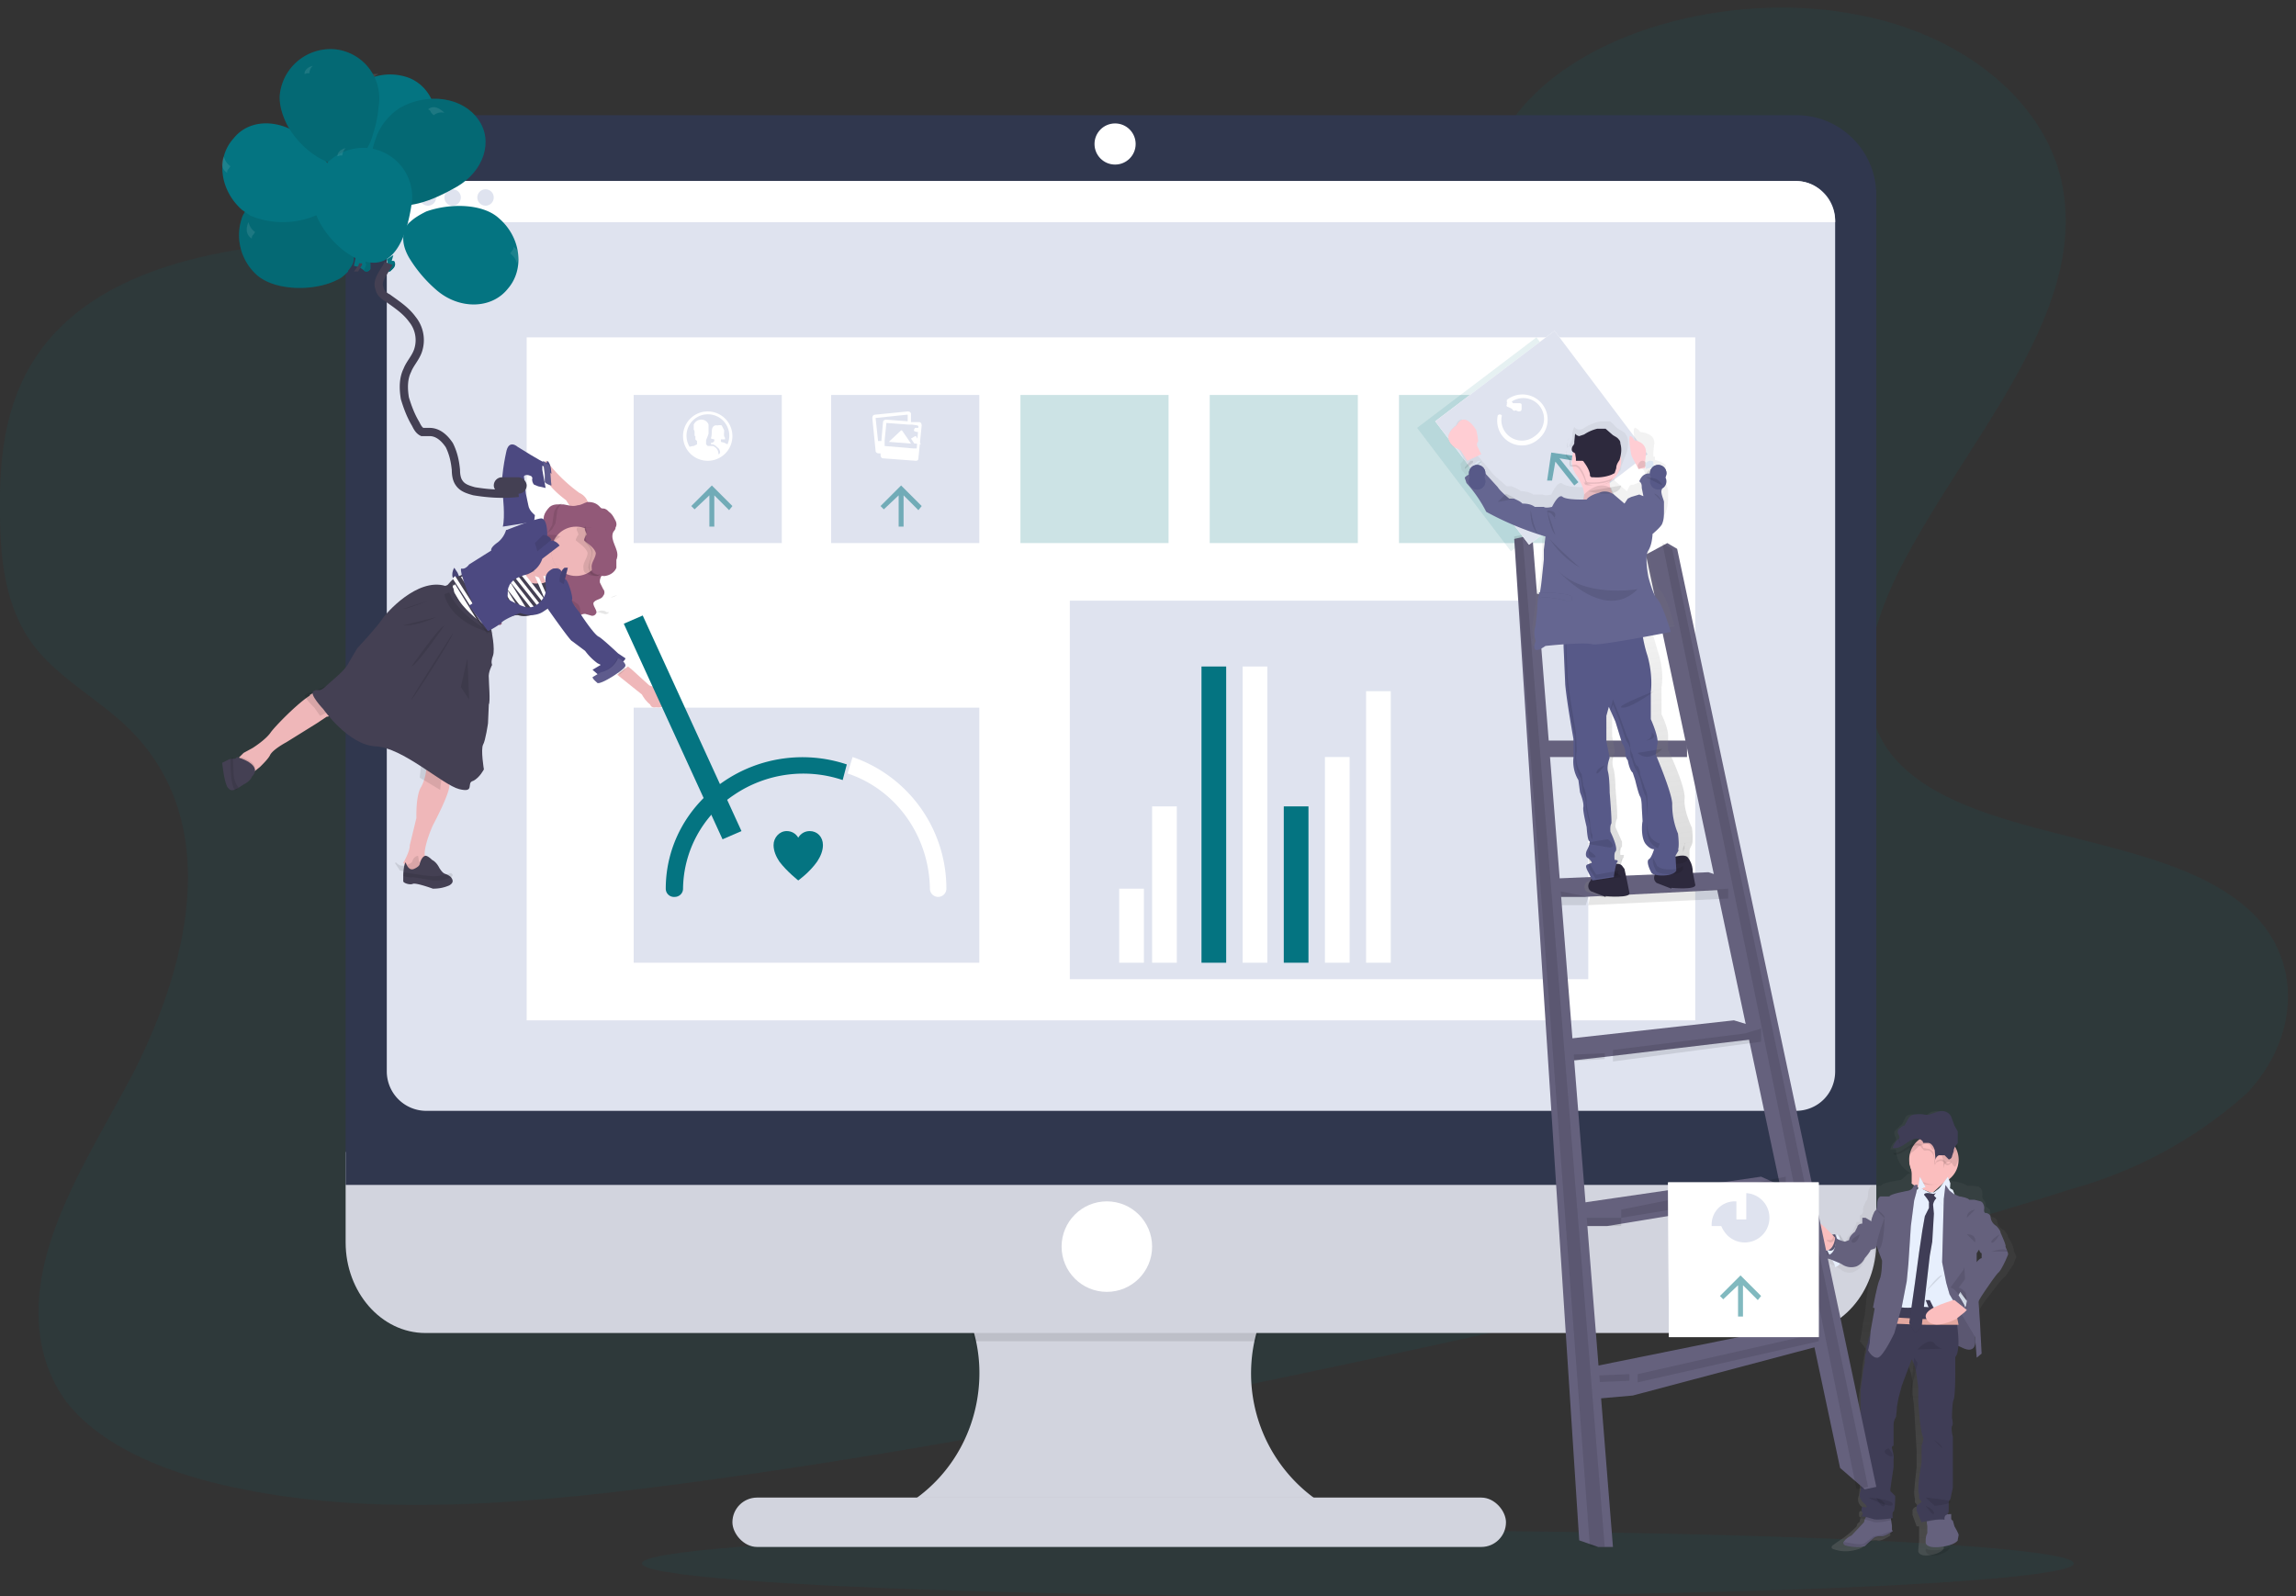 
<svg width="279" height="194" viewbox="0 0 279 194" xmlns="http://www.w3.org/2000/svg">
  <rect width="100%" height="100%" fill="#333333" stroke="none"/>
  <defs>
    <linearGradient x1="50.1%" y1="100%" x2="50.1%" y2="-.1%" id="a">
      <stop stop-color="gray" stop-opacity=".3" offset="0%"/>
      <stop stop-color="gray" stop-opacity=".1" offset="54%"/>
      <stop stop-color="gray" stop-opacity=".1" offset="100%"/>
    </linearGradient>
    <linearGradient x1="53.7%" y1="100.2%" x2="46.1%" y2="-.8%" id="b">
      <stop stop-color="gray" stop-opacity=".3" offset="0%"/>
      <stop stop-color="gray" stop-opacity=".1" offset="54%"/>
      <stop stop-color="gray" stop-opacity=".1" offset="100%"/>
    </linearGradient>
  </defs>
  <g transform="translate(-1)" fill="none" fill-rule="evenodd">
    <path d="M144 34.6a177 177 0 0 1-51.7-.9c-16.9-2.1-33.7-5-51.2-4.4-11.3.4-23.8 2.6-31.6 9.4C2 45.2.9 54 1 62c0 6 .6 12.4 4.7 17.2 2.9 3.4 7.3 5.9 10.6 9 11.5 10.9 8.2 27.7 1 42-3.5 6.7-7.7 13.3-10 20.2-2.3 6.8-2.5 14.2 1.8 20 4.3 5.5 12.5 8.8 21 10.5 17.4 3.6 36.7 1.7 55.3-.8 41.2-5.6 82-14.8 122.7-23.9 15-3 30-7 44.6-11.7a53 53 0 0 0 21.4-11.7c6.5-7 6.6-16.5.1-22.3-10.8-9.8-35-8-43.5-19-4.6-6.1-2.7-14.3.8-21.6 7.6-15.4 22.5-30.6 20.3-46.2-1.4-10.7-11.8-19.6-25.6-22-14.4-2.7-32.9 1.7-41 12.3-8.5 11-25.7 17.9-41.1 20.5l-.1.1z" fill="#047481" opacity=".1"/>
    <ellipse fill="#047481" opacity=".1" cx="166" cy="190" rx="87" ry="4"/>
    <path d="M164 184v2h-56v-1.6c7-2.6 11.7-9.2 12-16.8.3-7.5-4-14.5-10.7-17.6h54.3a18.8 18.8 0 0 0 .4 34z" fill="#D2D4DE"/>
    <path d="M164 150c-5.2 2.6-9 7.3-10.3 13h-34.4c-1.3-5.7-5-10.4-10.3-13h55z" fill="#000" opacity=".1"/>
    <path d="M43 140v11c0 6 4.3 11 9.7 11h166.6c5.4 0 9.7-5 9.7-11v-11H43z" fill="#D2D4DE"/>
    <path d="M164 184v2h-56v-1.6c1.5-.6 3-1.4 4.3-2.4h48.3c1 .8 2.2 1.5 3.4 2z" fill="#000" opacity=".1"/>
    <rect fill="#D2D4DE" x="90" y="182" width="94" height="6" rx="3"/>
    <path d="M229 23.7c0-5.3-4.3-9.7-9.7-9.7H52.7a9.7 9.7 0 0 0-9.7 9.7V144h186V23.7z" fill="#30374E"/>
    <path d="M224 26.8v103.4c0 2.7-2.1 4.8-4.8 4.8H52.8a4.8 4.8 0 0 1-4.8-4.8V26.8c0-2.7 2.1-4.8 4.8-4.8h166.4a4.8 4.8 0 0 1 4.8 4.8z" fill="#DFE3EF"/>
    <circle fill="#FFF" cx="136.5" cy="17.5" r="2.5"/>
    <circle fill="#FFF" cx="135.5" cy="151.5" r="5.5"/>
    <path d="M224 27H48a5 5 0 0 1 1.4-3.5c.9-1 2.1-1.5 3.4-1.5h166.4c1.3 0 2.5.5 3.4 1.5A5 5 0 0 1 224 27z" fill="#FFF"/>
    <circle fill="#DFE3EF" cx="53" cy="24" r="1"/>
    <circle fill="#DFE3EF" cx="56" cy="24" r="1"/>
    <circle fill="#DFE3EF" cx="60" cy="24" r="1"/>
    <path fill="#FFF" d="M65 41h142v83H65z"/>
    <path d="M245.7 152c.1-.1-.3-1-.3-1l-.4-.7c0-.3-.5-.8-.5-.8s-.7-.3-.8-1c0-.6-.8-.6-.8-.6v-.1l-.1-.8-.5-.4c0-.2 0-.5-.2-.7a.8.8 0 0 1-.2-.7c0-.2 0-.8-.5-1l-.8-.1H240c-.1-.2-1.2-.5-1.4-.5a1 1 0 0 1-.7-.3l-.6-.4-.5-.7v-.3l.4-.7h.1c.2-.1.3-.3.3-.4V140.5l.1-.3.5-1.2v-1.5l-.4-.6-.3-1.2c-.3-.6-1-.8-1.6-.6-.3 0-.6.3-.8.4h-1.2c-.4-.1-.9-.1-1.2.1-.3.3-.4 1-.8 1.2l-.4.4-.3.3v.4l.2.4v.2l-.1.2c-.3.2-.5.6-.6 1h.7c0 1.2.7 2.3 1.7 2.8v.1s-.3 0-.5.3l-.6.5s-2.3.3-2.4.7h-1.1s-.4 0-.5.9c0 .8-.2.9-.2.9s-.5.8-.4 1.2c0 .3-.1.5-.4.6v.8h-.4l-.1.4-.4.8s-.7.6-.7 1l-.5.3s-1-.2-1.2-.6l-.5-.5v.2l-.2-.3s-1.5-1.8-2.4-1.9c-.2 0-.4.2-.5.4 0 .5-.2 1.2.1 1.5l1.5 1.7.4.4-.2.4v.5h-.2.1v.1c.5.2 2.8 1.2 2.9 1.4.5.4 1.2.5 1.7.2a2 2 0 0 0 1-1l.7-1.2c0-.2.6-.4.6-.4s0 1.8-.2 2.4a31 31 0 0 0-.7 3.5v.1l-.2 1.9-.2.9-.2 1.4-.2 1h.1l.6.8-.1.4-.1.7a8 8 0 0 0-.2 1.3l-.1 1-.3 2.2v2.5l-.1 1.3.1 1.7c0 .1-.2.9-.1 1.3v1.5l.2 1.9v1l-.1 1s-.4.8.3 1.4c.6.7.2.6.2.6s-.5-.3-.5.3c0 .5.2.4.2.4l-.1.4v.1l-.3.3-.1.3a10 10 0 0 1-1.9 1.6l-1 .7c-.2.2-.2.4.2.5.9.3 1.8.3 2.8 0 .5-.1 1-.5 1.3-.9a2 2 0 0 1 1.1-.2c.5.2 1.6-.6 1.6-.6v-.7c-.1 0-.2-.2-.1-.3v-.5l-.1-.1s0-.7.2-.8c.2-.2.1-1.9.1-1.9a2 2 0 0 0-.4-.4c-.2 0 0-.9 0-1l.3-3-.2-1.3.1-.3.1-1.6v-.9c0-.3.1-.7.3-1v-1.1l.3-1.2.3-1.5 1.2-3.2c.3.6.5 1.3.6 2v1.5l.2 1.8.3 5.2v2l-.2 1.8c0 .3-.2 1.5 0 2v.5s.5.5.2.5c-.2 0-.4.2-.5.4v.6l.5 1.4h.3v1.8l-.1 1v.2s0 .7 1.4.5c1.4-.2 1.7-.8 1.7-.8v-.7c.1-.2-.3-1.1-.3-1.1s0-.6-.2-.8l-.1-.3v-.1s0-.5.3-.6c.2-.1.2-.4.1-.6 0-.3 0-.5.2-.8v-.4c.2-.2.4-1.5.4-1.5v-6.1c-.1-.4-.2-1 0-1.2v-1l.1-2.3c.2-.5.2-3.2.2-3.2v-1.9s.4-.4.3-2.5h1c.2.1 1.1.7 1.6.4l.7-.5-.2-4 .2.4c0-.5 1.5-2.3 1.5-2.3s1.4-1.9 1.7-2l1-1.5.2-.6c.3-.2-.2-.9-.2-1zm-3.3 1.4c-.3 0-1.2.9-1.2 1l-.1.4v-.2c-.2-1.3-.2-2.7-.2-4 .3.8 1.1 1.8 1.1 1.8l.3.4c.2 0 .1.6.1.6z" fill="url(#a)" fill-rule="nonzero"/>
    <path d="M222 152.7s.5-2.7 2-2.7l1 2.4-.7.6s-1.6 0-2.3-.3z" fill="#65617D"/>
    <path d="M225 152.4l-.7.6c-.6 0-1.3 0-1.9-.2l-.4-.1c0-.5.2-1 .4-1.4a3 3 0 0 1 1-1.2l.5-.1.4.9.7 1.5z" fill="#000" opacity=".1"/>
    <path d="M237.2 163.6s1.7-.2 1.8 0c.2 0 1.1.7 1.7.3.6-.4.2-1.8.2-1.9v-2l-1-1.3-1.3-2.4-2.6-.3v5.8l1.2 1.8z" fill="#65617D"/>
    <path d="M237.2 163.6s1.7-.2 1.8 0c.2 0 1.1.7 1.7.3.6-.4.2-1.8.2-1.9v-2l-1-1.3-1.3-2.4-2.6-.3v5.8l1.2 1.8z" fill="#000" opacity=".1"/>
    <path d="M224 150.4s-.1 1.6-1.2 1.6l-.7-.4c-1-.7-2.4-2-2-3.1.6-1.7 3.4 1.4 3.4 1.4l.2.2.3.3z" fill="#FBBEBE"/>
    <path d="M224 150.1s0 .9-.6.9l-.4-.2v-.1h.3c.2 0 .3 0 .4-.2l.2-.5.1.1z" fill="#000" opacity=".1"/>
    <path d="M224 154l-.1-.4-.6-1.1-.3-.6.4.1c.3 0 .5-.2.6-.5l.2-.8v-.7l.4.5v.1l.4 1c0 .3.1 2.1-1 2.4z" fill="#E7EFFD"/>
    <path d="M231 186.1s-1 .7-1.4.6c-.3 0-.6 0-.9.2l-1.1 1c-.7.2-1.8.1-2.4-.1-.2-.1-.3-.3-.1-.5.2-.3.5-.5.9-.7l1.5-1.6.1-.4.2-.3.3-.3 2.6.1.2 1.3v.5l.1.2zm8 .5l-.1.5v.1s-.3.6-2.1.8c-1.8.2-1.8-.5-1.8-.5v-.2c0-.3 0-.6.2-1v-.8l-.1-.7v-.6l3-.2v.5c0 .1 0 .2.2.3l.2.7s.6 1 .5 1.1z" fill="#65617D" fill-rule="nonzero"/>
    <path d="M230.9 184.1l.1.6c-.4.1-2 .5-2.5.2l-1.5-.4.3-.5 3.6.1zm6.1.6c-.5-.1-1.6.2-2 .3v-.7l2-.3v.7z" fill="#000" fill-rule="nonzero" opacity=".1"/>
    <path d="M238.6 165v1.8s0 2.8-.2 3.3c-.2.4-.2 2.2-.2 2.2s.2.9 0 1c-.1.2 0 1 .1 1.3v6.2l-.3 1.4c-.2.2-.2.3-.2.5v.8c0 .2 0 .5-.3.6-.3.2-.2.6-.2.6-.7-.2-2.8.3-2.8.3l-.6-1.4v-.6l.5-.4c.3 0-.2-.5-.2-.5v-.5c-.2-.5 0-1.7 0-2l.3-1.9v-2s.3-.8.2-1c-.2-.3-.4-2-.4-2l-.2-2.3v-1.8l-.2-1.4a5 5 0 0 0-.6-2l-1.2 3.2-.4 1.5-.2 1.1v.2l-.1 1c-.2.3-.3.6-.3 1v2.5c-.2 0-.2.2-.2.3 0 0 .3 1 .2 1.3v1l-.3 2c0 .2-.2 1 0 1l.5.5s0 1.7-.2 1.9c-.2 0-.1.8-.1.8s-2 .3-2.4.1c-.4-.1-.9-.3-1.4-.3l.2-.4s-.1.1-.2-.4c0-.6.5-.3.5-.3s.4 0-.3-.6c-.7-.7-.3-1.4-.3-1.4l.2-2-.2-2v-1.5c-.2-.4 0-1.2 0-1.3v-5.5l.3-2.3.2-1c0-.5 0-.9.2-1.3v-.7c.2-.3.2-.7.3-1l1.2-3 .7-2.5 8.4-.1.5 4.7c.3 2.8-.3 3.2-.3 3.2v.1z" fill="#3F3D56"/>
    <path d="M238 143l-2.2 2s-2.8-1-2.5-1.3v-1c0-.6-.3-1.4-.3-1.4s5-.7 4.5 0a1 1 0 0 0 0 .8c0 .4.3.7.5 1v-.1z" fill="#FBBEBE"/>
    <path d="M238 142.3c-.2.2-.2.3-.1.5-.6.6-1.3 1.2-2.2 1.2-.5 0-1-.1-1.4-.3l-.3-1.4s4.3-.7 4 0z" fill="#000" opacity=".1"/>
    <path d="M239 141a3 3 0 1 1-6-.1 3 3 0 0 1 6 0v.1z" fill="#FBBEBE"/>
    <path d="M239 161h-3.9c-2 0-3.8-.2-4.5-.1-1.6 0 .5-.8.5-.8l3.6.2h.5l3.6-.3.2 1z" fill="#000" opacity=".1"/>
    <path d="M239 161h-3.9c-2 0-3.8-.2-4.5-.1-1.6 0 .5-.8.5-.8l3.6.2h.5l3.6-.3.2 1z" fill="#E3A79F"/>
    <path d="M234.4 144.4l-2.5 1.1L230 159s1.1-.5 1.8-.2c.6.3 2.6 0 2.6 0l1.6.1c.3.2 2.8-.6 2.8-.6s.4-1 0-1c-.3-.2.2-1.7.2-1.7l-.2-9.7-.5-1.3-1.1-.6-1.2.9h-.5l-1.1-.5z" fill="#000" opacity=".1"/>
    <path d="M234.3 144.4l-2.4 1.1L230 159s1.1-.5 1.8-.2c.6.3 2.6 0 2.6 0l1.6.1c.3.2 2.8-.6 2.8-.6s.4-1 0-1c-.3-.2.2-1.7.2-1.7l-.2-9.7-.5-1.3-1.1-.6-1.2.9h-.6l-1-.5h-.1z" fill="#E7EFFD"/>
    <path d="M234.8 145.2s.7.8.6 1v.6l-.5 1-.3 1.7-.4 2.7-.5 3.7-.7 4.9.7 1.2.8-.7 1-8.7.3-1.7.2-3.4-.1-1.1s.1-.8.8-1c.7-.2 0 0 0 0l-.4-.4-.4.1s-1-.3-1.1.1z" fill="#000" opacity=".1"/>
    <path d="M234.8 145.2s.7.8.6 1v.6l-.5 1-.3 1.7-.4 2.7-.5 3.7-.7 4.9.7 1.2.8-.7 1-8.7.3-1.7.2-3.4-.1-1.1s.1-.8.8-1c.7-.2 0 0 0 0l-.4-.4-.4.1s-1-.3-1.1.1z" fill="#3F3D56"/>
    <path d="M234.3 143l-.1.5-.2 1.5s.7-.8 1-.7l-.7-1.3z" fill="#000" opacity=".1"/>
    <path d="M234.3 143l-.1.5-.2 1.5s.7-.8 1-.7l-.7-1.3z" fill="#E7EFFD"/>
    <path d="M237.7 143l-1.7 2.3 1.6 1.7c.2.3.4-3.2.4-3.2l-.3-.8z" fill="#000" opacity=".1"/>
    <path d="M237.7 143l-1.7 2.3 1.6 1.7c.2.3.4-3.2.4-3.2l-.3-.8z" fill="#E7EFFD"/>
    <path d="M234 144s-.3 0-.5.2c-.1.3-.3.4-.6.5 0 0-2.3.4-2.3.7h-1.1s-.4.1-.4 1c0 .7-.3.8-.3.8s-.4.8-.4 1.2c0 .3 0 .5-.3.6l1.6 4.2s0 1.7-.3 2.3c-.3.6-.8 3.4-.8 3.4l.2.1-.3 1.9c0 .3 0 .6-.2.8l-.1 1.5-.2.9s.5 1 1.2.9c.7-.2 2-3 2-3l.9-3.2.6-3.1.2-2.1.3-4.6.4-3.1s.5-1.7.4-1.9z" fill="#000" opacity=".1"/>
    <path d="M234 144s-.3-.1-.5.2c-.1.3-.3.4-.6.5 0 0-2.3.4-2.3.7h-1.1s-.4.1-.4 1c0 .7-.3.8-.3.8s-.4.8-.4 1.2c0 .3 0 .5-.3.6l1.6 4.2s0 1.7-.3 2.3c-.3.6-.8 3.4-.8 3.4l.2.1-.5 2.8-.1 1.4-.2.9s.5 1 1.2.9c.7-.2 2-3 2-3l.9-3.2.6-3.1.2-2.1.3-4.6.4-3.1s.5-1.7.4-1.9z" fill="#65617D"/>
    <path d="M226 152.5l-1 .5c-.7 0-1.6 0-2.4-.2l-.5-.2h-.1.1c.4.1.9.2 1.3 0 1.3-.3 1.2-2.1 1.1-2.5v-.1l.1.1.5.8.9 1.6z" fill="#000" opacity=".1"/>
    <path d="M227.7 148h-.4v.7c-.3 0-.6.2-.6.4l-.3.6s-.7.5-.7 1l-.5.2s-1-.2-1.2-.6c0 0 .5 2.9-2 2.2 0 0 2.7 1 2.9 1.2a2 2 0 0 0 1.7.2 2 2 0 0 0 1-1s.7-.8.7-1l.6-.2 1.1-2.3-2.3-1.4z" fill="#65617D"/>
    <path d="M237.2 145.7l.4-1.7c0 .2.1.5.3.7l.5.4.7.3c.2 0 1.1.2 1.3.4h.5l.8.2c.3.1.5.7.4 1 0 .2 0 .5.2.7l.2.6c.2 0 .3.2.4.4v1l-1.7 2.6v1.3c-.1.2.2 4.1.2 4.1l.4 6.8a7 7 0 0 1-.6.5l-.2-2.5-3.1-5.2-.4-1.4-.5-2.6.2-7.6z" fill="#000" opacity=".1"/>
    <path d="M243 149.5v.1l-1.8 2.7v1.3l.1 2.6.1 1.5.2 3 .2 3.8-.6.5-.2-2.5-3.1-5.2-.4-1.4-.5-2.5.2-7.7.2-1.7.5.7.5.4.7.3c.2 0 1.1.2 1.2.4h.6l.8.2c.3.1.5.7.4 1 0 .2 0 .5.2.7l.2.6c.2 0 .3.2.4.4l.1.8z" fill="#65617D"/>
    <path d="M228 182s3 .2 3 .8c0 .7-3-.8-3-.8z" fill="#000" opacity=".1"/>
    <path d="M229 182s1.3.5 1 1c-.4.4-1-1-1-1zm6 0s3.5.3 3 .6c-.6.3-1.8.4-1.9.4l-1.1-1zm0 1s1 .4 1 .9-1-.9-1-.9zm1-8s1 .6 1 1l-1-1zm-5.5 1s-1.1.3 0 .9c1.1.5 0-.9 0-.9zm3.5-12s1.4-1.5 2-.8c.3.4.6.6 1 .7l-3 .1zm0 1.6v.2l-.7 2.8s0 .9-.2 1.4l-.1 1 .6-6 .4.6z" fill="#000" fill-rule="nonzero" opacity=".1"/>
    <path fill="#3F3D56" d="M236 159h-.6l-.4-1h.5z"/>
    <path d="M240 159.2l-.3.3-1 .8s-2.8 1.5-3.6 0c-.7-1.2 2.5-2 3.2-2.3h.2l1.5 1.2z" fill="#FBBEBE"/>
    <path d="M229 147s.8.4 1 .9c.2.5-1-.9-1-.9zm-2 3s-1.4.7-.9 1c.6.2.9-1 .9-1zm14-3s-1 .1-1 1l1-1zm-6 10s1.6-2.2 2-2l-2 2zm4-16.7c0 .5-.1 1-.4 1.5-.2 0-.3-.3-.4-.4a.5.5 0 0 0-.7-.1c-.2.1-.3.4-.3.7-.1-.4 0-1-.2-1.4 0-.4-.4-.9-.7-.9h-.5l-.2-.4c-.3-.5-1-.2-1.4 0a9 9 0 0 1-1.2 1c0-1.9 1.4-3.3 3-3.3s3 1.5 3 3.3z" fill="#000" fill-rule="nonzero" opacity=".1"/>
    <path d="M234.6 138.6l.1.3h.6c.4 0 .7.5.8.9l.1 1.2c0-.3.2-.5.4-.6h.7l.5.5c.2 0 .4-.2.4-.4l.2-.6c0-.4.3-.7.5-1v-1.4l-.4-.7-.4-1.1c-.3-.6-1-.8-1.6-.6l-.9.3c-.4.2-.8 0-1.2 0-.4 0-.9 0-1.2.2-.4.3-.5.8-.8 1.2-.2 0-.4.2-.5.3-.2.1-.3.3-.3.5s.3.5.2.7l-.2.2a2 2 0 0 0-.6 1c.7.2 1.5-.5 2-.8.4-.3 1.3-.5 1.6 0v-.1z" fill="#3F3D56"/>
    <path d="M240 158.8l-.2.2c-.1-.3-.8-1-.8-1h.1l.9.8z" fill="#000" opacity=".1"/>
    <path d="M240 158.1l-.1.6-.1.2c0-.3-.8-1.5-.8-1.5l.1-.2.1-.2.8 1.1z" fill="#E7EFFD"/>
    <path d="M239.8 155.7l.2 3.3c-.4-.7-1.3-2.5-2-2.5l1.6-2.2.1-.3.1 1.7z" fill="#000" opacity=".1"/>
    <path d="M240 157.7l-.1.3c-.3-.4-.6-.8-.9-.9l.1-.1.9.7z" fill="#000" opacity=".1"/>
    <path d="M241.8 147l.4.4s.7 0 .7.6c.1.7.7 1 .7 1s.5.5.5.8l.3.7s.4.9.3 1c0 .1.4.8.3 1l-.3.7s-.5 1.1-.8 1.4c-.3.2-1.5 2-1.5 2s-1.3 1.8-1.3 2.4c0 0-1.3-2.5-2.1-2.5l1.5-2s.3-.3.3-.5.7-1.1 1-1.1v-.6c-.2 0-.3-.4-.3-.4s-1-1.4-1-2.2c0-1 1.3-2.7 1.3-2.7z" fill="#65617D"/>
    <path d="M244 150s-1.2.7-1 1c.3.2 1-1 1-1zm-1 2.1s1.8-.6 2 0h-2zm-12 34.1s-1 .7-1.4.6c-.3 0-.6 0-.9.2-.3.4-.7.7-1.1.8a4 4 0 0 1-2.4 0c-.2-.1-.3-.3-.1-.4.6.1 2 .4 2.4.2l1.2-.9 1-.2 1.3-.5v.2zm7 1.8s-.2.7-1.6 1c-1.4.2-1.4-.6-1.4-.6v-.2c.4.2 1.4.4 3-.2zm-8-40s0 3.6-.8 4c-.8.3.8-4 .8-4zm10 2l1 1s.3-1-1-1zM231.9 138.9l-.2-.7v.2l.1.5h.1zm4.3 2.6l-.2-1.2c0-.3-.4-.7-.8-.7l-.5-.1-.1-.3c-.3-.4-1.2-.2-1.5 0-.6.3-1.3 1-2 .9v.2c.6.2 1.4-.5 2-.8.3-.3 1.2-.5 1.4 0l.2.2c.1.2.3.1.5.1.4 0 .7.4.8.8l.1 1.2v-.3h.1zm1.9-.5c0 .3-.2.4-.4.4s-.3-.3-.5-.4a.6.6 0 0 0-.7 0c-.2 0-.3.3-.3.5 0-.1.1-.3.3-.3.2-.2.5-.1.7 0 .1.2.2.4.4.4s.4-.1.5-.3v-.3zm.6-1.6l-.5 1v.3c0-.4.3-.7.5-1l.1-.6v.3h-.1z" fill="#000" fill-rule="nonzero" opacity=".1"/>
    <path d="M78 48h18v18H78V48zm24 0h18v18h-18V48z" fill="#DFE3EF" fill-rule="nonzero"/>
    <path d="M125 48h18v18h-18V48zm23 0h18v18h-18V48zm23 0h18v18h-18V48z" fill="#047481" fill-rule="nonzero" opacity=".2"/>
    <path fill="#047481" opacity=".1" d="M173.2 52l14.5-11L199 56l-14.4 11z"/>
    <path d="M87 50a3 3 0 1 0 0 6 3 3 0 0 0 0-6zm2 3.8l-.4-.1v-.3h.5v-.2c-.2-.2-.1-.6-.1-.9l-.3-.6a1 1 0 0 0-.5 0 1 1 0 0 0-.3 0c-.6.2-.3 1-.5 1.5v.1l.4.1v.2l-.2.2h-.2v.2h.1c.3 0 .5.2.7.4.2.1.3.4.3.6l-.1.2h-.1a1 1 0 0 0-.7-1H87l-.2-.2v-.5l.2-.5.1-.3v-1.1a.9.9 0 0 0-.8-.6 1 1 0 0 0-1 .6v.6l.1.2v.3s0 .4.1.3v.4l.2.2v.4l-.4.2a2 2 0 0 0-.5.1 2.6 2.6 0 1 1 4.6-.3l-.4-.2z" fill="#FFF" fill-rule="nonzero"/>
    <path d="M87.8 64v-3.8l1.8 1.8.4-.5-2.5-2.5-2.5 2.5.4.4 1.8-1.7V64h.6zm23 0v-3.8l1.8 1.8.4-.5-2.5-2.5-2.5 2.5.4.4 1.8-1.7V64h.6z" fill="#047481" fill-rule="nonzero" opacity=".5"/>
    <path d="M110.6 52.3h-.1l-1.5 1.4 2.6.2h.1l-1.1-1.6zm1.7.7h-.1l-.5.3.4.6h.1l.7.1c.1 0 .1 0 0 0l-.6-1zm.1-.5c.2 0 .4 0 .4-.2 0 0 0-.2-.2-.3h-.4c-.1.1-.2.3-.1.4l.3.1z" fill="#FFF" fill-rule="nonzero"/>
    <path d="M112.7 51.3h-1v-1c0-.2-.2-.3-.4-.3l-4 .4c-.2 0-.3.2-.3.4l.4 4c0 .2.2.3.4.3h.2v.2c0 .2.1.4.3.4l4 .3c.2 0 .3-.1.3-.3l.4-4c0-.2-.1-.4-.3-.4zm-5 2.3l-.3-2.8 3.8-.4h.1v.8l-2.6-.2c-.2 0-.4.1-.4.3l-.2 2.3h-.4zm4.9-1.8l-.2 2.7h-.4l-3.5-.3v-.7l.2-2v-.1l2.7.2h.4l.7.1.1.1z" fill="#FFF" fill-rule="nonzero"/>
    <path fill="#DFE3EF" d="M78 86h42v31H78z"/>
    <path d="M103.4 94.8a15 15 0 0 0-13.2 1.8A13.9 13.9 0 0 0 84 108c0 .6-.5 1-1 1a1 1 0 0 1-1.1-1c0-5.2 2.6-10 7-13a17 17 0 0 1 15-2.1" fill="#047481"/>
    <path d="M104.6 92a16.9 16.9 0 0 1 11.4 16 1 1 0 1 1-2 0c-.1-6.3-4-12-10-14" fill="#FFF"/>
    <path d="M99.4 101c-.6 0-1.1.3-1.4.8-.3-.5-.8-.8-1.4-.8-.9 0-1.6.8-1.6 1.7 0 .7.3 1.4.7 2 .9 1.2 2.3 2.3 2.3 2.3s1.4-1 2.3-2.3c.4-.6.7-1.3.7-2 0-1-.7-1.7-1.6-1.7z" fill="#047481"/>
    <path fill="#DFE3EF" d="M131 73h63v46h-63z"/>
    <path d="M137 108h3v9h-3v-9zm4-10h3v19h-3V98z" fill="#FFF" fill-rule="nonzero"/>
    <path fill="#DFE3EF" d="M147 87h3v29h-3z"/>
    <path fill="#FFF" d="M152 81h3v36h-3z"/>
    <path d="M147 81h3v36h-3V81zm10 17h3v19h-3V98z" fill="#047481" fill-rule="nonzero"/>
    <path d="M162 92h3v25h-3V92zm5-8h3v33h-3V84z" fill="#FFF" fill-rule="nonzero"/>
    <path fill="#65617D" d="M201 67.4l2.6-1.4 1.2.7 24.2 114-1.4.3-3-2.6z"/>
    <path fill="#000" opacity=".1" d="M203 66l23.6 115 1.4-.3-23.8-114z"/>
    <path d="M186 72l18 1.7V75l-17.9-1.5-.1-1.5zm1.2 18H206v2h-19l.2-2zm1.8 16.8l19.6-.8 2.4.8v1.3l-17.4.9h-4.4l-.2-2.2z" fill="#65617D" fill-rule="nonzero"/>
    <path d="M194.2 109l16.8-1v1.2l-17 .8.2-1zm-5.2-1l5 1-.3 1h-4.5l-.2-2z" fill="#000" fill-rule="nonzero" opacity=".1"/>
    <path fill="#65617D" d="M191 126.3l20.7-2.3 2.3.7v1.6l-18.5 2.2-4.5.5z"/>
    <path d="M197 127.6l16-2 2-.6v1.6l-18 2.4v-1.4zm-6 .6l5-.2v.7l-4.7.3-.3-.8z" fill="#000" fill-rule="nonzero" opacity=".1"/>
    <path fill="#65617D" d="M191 146.5l24-3.5 2 .9v1.7l-20.7 3.4h-4.8z"/>
    <path d="M198 147l20-4v1.7l-20 3.3v-1zm-5 1h5v1h-4.8l-.2-1z" fill="#000" fill-rule="nonzero" opacity=".1"/>
    <path fill="#65617D" d="M194 166.2l25.7-5.2 2.3 1.5v1.1l-22.6 6-4.6.4z"/>
    <path d="M200 167l22-5v1l-22 5v-1zm-6 .2l5-.2v.8l-4.7.2-.3-.8z" fill="#000" fill-rule="nonzero" opacity=".1"/>
    <path fill="#65617D" d="M187.2 65l-2.2.5 7.9 121.7 2.3.8h1.8z"/>
    <path fill="#000" opacity=".1" d="M185 65.2l9.2 122.8h1.8L186 65z"/>
    <path fill="#FFF" d="M175.4 51.2l14.5-11 11.3 15-14.4 11z"/>
    <path fill="#DFE3EF" d="M175.4 51.2l14.5-11 11.3 15-14.4 11z"/>
    <path fill="#047481" opacity=".5" d="M192.8 58.6l-2.3-2.9 2.4.4.1-.6-3.5-.5-.5 3.4h.6l.4-2.3 2.3 2.9z"/>
    <path d="M187.9 53.4a3 3 0 0 1-4.9-2.9.3.3 0 0 1 .5 0 2.5 2.5 0 0 0 4 2.5 2.5 2.5 0 1 0-2.8-4.2l.6.8a.3.3 0 0 1-.4.3l-.8-1v-.3a3 3 0 0 1 3.8 4.8z" fill="#FFF"/>
    <path d="M184.1 49h1.5c.1 0 .3 0 .3.2v.5c0 .2-.1.3-.3.3h-.1l-1.4-.6v-.1c-.1 0-.1 0 0-.1V49z" fill="#FFF"/>
    <path d="M207 107.4l-.7-2.5v-1.5c0-.3.2-.5.3-.8.2-.4 0-2 0-2s-1-2-.9-3.5c.2-1.4-2-6-2-6v-1.4-.3c0-1-.8-2.6-.8-2.6v-3.3s.4-2-.5-4.5l-.6-2.1v-.2l2.7-.6s-1-3.7-1.7-4.3c-.6-.6-1.2-2.7-1.2-2.7s-.4-2.6 0-3.4c.5-.8.5-2.2.5-2.2s1.2-.8 1.3-1.2a5 5 0 0 0 .3-1.7v-1c0-.3-.5-1.2-.3-1.6v-1.5c-.4-.3-.8-.5-1.3-.6v-.4h-.2V55l.1-.9c.3-1.5-1.7-1.6-1.7-1.6a1 1 0 0 0-.6-.5c-.4-.1 0 2.2.2 2.4l.9 1.2v.7a2 2 0 0 0-.3.6c.3.2.4.5.4.8l.1 1-.5-.2-1 .4s-.5 0-.5.2l-.3.6-1.5-1.3v-.1l-.2-.6.5-.1.3-.3c.2-.2.2-.4.2-.6l.5-1.3c.3-.6.4-1.4.3-2 0-.3-.2-.5-.3-.7-.2-.3-.7-.4-1-.7-.3-.2-.5-.6-.9-.8h-1.1a6 6 0 0 0-2 .8 1 1 0 0 1-.7.2 1 1 0 0 1-.5-.3c-.2.4-.3.9-.2 1.3v.1l-.1.2-.1.2-.2.4s0 .2.2.3l.2.2v.4a3 3 0 0 0 1.4 2.4h.1c.2.6.3 1 .3 1.6v.2s-2.4.1-3-.4c-.6-.5-1.4 1.3-1.4 1.3s-.8.2-1 0h-1.2c-.4-.3-1-.4-1.5-.4-.3-.3-.7-.4-1.1-.6h-.6l-1.6-1.4-2-2.4v-.4h-.2l-.4-.8v-1.8s-1.2-2.5-2-.6c0 0-1.8 1.3-.3 2.6 0 0 .7.2.8.5l.4.8v.4c-.2.2-.4.4-.3.5l.1.6s2.2 2.5 2.5 3.6c0 0 5.7 3.1 7.6 3.3l-.3 1.6V67l-.1 2s-.3 2.3-.5 2.6c-.3.3-.2 1.8-.2 1.8l-.3 2a5 5 0 0 0 0 2s-.8 2.1 1.4.6l2.3-.2v.6l.2 4.2c.2 2.2 1 6.6 1 6.6l.1 2.2v.6c0 .8.3 1.6.7 2.2l.2 1.5s.5 1 .5 1.5v.4c0 .7.4 2.3.4 2.3s.1 1.6.4 1.7c.2 0-.3 1-.4 1.2v.4c-.1.2 0 .4.2.5.5.3.7.5.4.6l-.5.2v-.1c-.1 0-.2.2-.1.3l.1.5.7 1.2h.2v.2l-.4.2-.3.2a1 1 0 0 0-.7.3c-.2.3-.3.8.2 1.1l1.7.6s3 .2 2.9-.5l-.3-1.2-.3-1.2-.1-.1s.2-1.5.5-1.8v-.2c.1 0 0-.1 0-.1h-.4s-.1-.8.2-1v-.3-.3l-.8-1.8s0-.7.2-1c.1-.3-.2-3.8-.2-3.8s0-1.7-.3-2.5c-.2-.8.2-1.7.2-1.7v-.4l-.3-1.6v-3.1l.3-1.1.9 1.8 1 2.5.4 1.1v.2c0 .4 0 .7.3 1 0 0 .2 1.1.6 1.4l.4.9s.4 1.7.6 2c.2.3.3 1 .3 1.2V99.2 99v1c0 .7 0 1.4.5 1.9.7.7 1 .6 1 .6s-.2 1-.6 1.1c-.1.1-.2.2-.1.4 0 .5.2 1 .5 1.3l.3.2a1 1 0 0 1-.4.2 1 1 0 0 0-.6.3c-.3.4-.4.8.1 1.1l1.8.6s3 .2 2.8-.4v.1z" fill="url(#b)"/>
    <path d="M196.1 109l-1.8-.7c-.5-.4-.3-1 0-1.3 0-.2.3-.4.6-.4l.3-.2.3-.3.2-.7s1.9-.8 2.4-.2l.3.4.3 1.4.3 1.5c.2.7-2.9.4-2.9.4v.1zm8-1l-1.8-.7c-.5-.4-.3-1 0-1.3 0-.2.3-.4.6-.4h.2l.1-.2c.5-.3.5-1 .5-1s1.9-.8 2.4-.2l.2.3c.3.5.4 1 .4 1.5l.3 1.5c.2.7-2.9.4-2.9.4v.1z" fill="#2D293D" fill-rule="nonzero"/>
    <path d="M197.7 106.2l.3.4-3 .4.2-.7s2-.6 2.5 0v-.1zm8.3-1.9v.3c-.4.5-2.4.5-3 .2h.1c.5-.2.4-.6.4-.6s1.8-.4 2.3 0h.2v.1z" fill="#000" fill-rule="nonzero" opacity=".1"/>
    <path d="M205 103.3l-.4.7.1 1.8c-.4.8-2.7.7-3 .3-.3-.5-.7-1.5-.3-1.7.3-.2.6-1.2.6-1.2s-.4.1-1-.6-.5-2.4-.4-2.8l-.1-1.7s0-1-.2-1.3c-.2-.3-.6-2-.6-2l-.3-.9c-.4-.3-.6-1.5-.6-1.5-.2-.2-.3-.6-.3-1 0-.5-.4-1.1-.4-1.1l-.8-2.6-.8-1.8-.3 1.1v3.1l.4 2s-.4 1-.2 1.7c.2.8.2 2.5.2 2.5s.3 3.6.2 3.8c-.2.3-.1 1-.1 1s1 2 .6 2.4c-.2.2-.1 1-.1 1s.6 0 .3.3c-.2.3-.4 1.8-.4 1.8l-2.6.4-.6-1.2c-.4-.8 0-.7.4-.9.3 0 0-.3-.3-.6-.5-.2-.2-.9-.2-.9s.6-1.1.3-1.2c-.2-.1-.3-1.7-.3-1.7s-.5-2-.4-2.4c.1-.6-.4-1.8-.4-1.8l-.2-1.5c-.5-.8-.7-1.8-.6-2.7v-2.3s-.8-4.4-1-6.6l-.2-4.6v-1.1l9.4-1.5c.2 1.3.4 2.5.8 3.7.7 2.5.4 4.4.4 4.4v3.3s1 2.2.8 3l-.2 1.3s2 4.7 2 6a9 9 0 0 0 .7 3.6s.2 1.5 0 2h.1z" fill="#575988"/>
    <path d="M200 91.5l3-.5s-1.6 1.8-3 .5zm1.7-2.5s.2.7-.7 1c0 0 1.7-.2.7-1zm.3-5s-2.8 2.1-3.9 2c-1-.1 3.9-2 3.9-2zm-6 9s-1 .4-1 .9 1-.9 1-.9zm.4 9s-3.2.4-2.2.6l2.4.4s1 0-.2-1zM194.4 103.6a.5.5 0 0 1-.3-.4s-.2.7.2 1h.4c.4 0 .1-.3-.3-.6zm3.4-.3v-.5l-.1.7.1-.2zm-.8-11.7l-.2.9.2-.6v-.3zm6-1.5v-.3.3zm-5.8 9.9v-.6.6zm.8 4.4l-.3 1.4-2.7.5a6 6 0 0 1-.8-1.4c-.1 0-.2.3 0 .8l.7 1.1 2.7-.4s.2-1.5.4-1.8c.1-.1 0-.2 0-.2zm-3.8-4.1s0 1.6.3 1.7v-.6c-.2 0-.3-1.7-.3-1.7s-.5-1.9-.4-2.4a5 5 0 0 0-.4-1.8l-.2-1.4c-.6-.9-.8-1.9-.6-2.8l-.1-2.3s-.8-4.4-1-6.7l-.2-4.6v-.5a45.6 45.6 0 0 0 1.1 12.3v2.3c0 1 .2 2 .7 2.8l.2 1.5s.5 1.3.4 1.8c0 .5.5 2.4.5 2.4zm8.2 5l-.5-1c-.2.2.1 1.2.4 1.6.4.4 2.7.6 3.2-.2v-.5c-.6.7-2.8.5-3 .1h-.1zm3.4-2.8c-.2.3-.3.5-.3.8v.3l.2-.5v-.6h.1zm-3.3.5l.2-.5s-.4 0-1-.6c-.5-.6-.6-1.6-.5-2.3-.1.4-.2 2.1.4 2.8.4.5.7.6.9.7v-.1zm-1.4-5.1l.1 1.4v-2s0-1-.2-1.2l-.7-2c0-.4-.1-.7-.3-1-.4-.2-.6-1.4-.6-1.4a2 2 0 0 1-.3-1c0-.6-.4-1.2-.4-1.2l-.9-2.5-.8-2-.3 1.2v.3l.3-.9.8 2 .8 2.4s.5.6.5 1.2c0 .4 0 .7.2 1 0 0 .3 1.2.6 1.5l.4.9s.4 1.7.6 2c.2.3.2 1.3.2 1.3z" fill="#000" fill-rule="nonzero" opacity=".1"/>
    <path d="M201 55.2l-.1 1v.7l-.8.1-.1-.2-.7-1.3c-.1-.1-.5-2.6-.2-2.5.2 0 .4.3.5.5 0 0 1.6.2 1.4 1.7z" fill="#FFCDD3"/>
    <path d="M201 56.7l-.9.3-.1-.4c.2-.6.6-.8 1-.4v.5z" fill="#000" opacity=".1"/>
    <path d="M202 56.7l-1 .3v-.7c.2-.3.6-.4.9-.2v.3l.1.3z" fill="#DCE6F2"/>
    <path d="M181 55.2l-1.7.8-.2-.3-.5-.8c0-.2-.8-.5-.8-.5-1.9-1.4.2-2.7.2-2.7 1-1.9 2.4.6 2.4.6s.3 1.3.2 1.4c-.2.1-.1.5-.1.5l.5 1z" fill="#FFCDD3"/>
    <path fill="#000" opacity=".1" d="M180 56.2l-1 .8v-.2l.7-.8h.3z"/>
    <path d="M181 56.4l-1 .6v-.4s.5-.6.7-.6h.3v.4z" fill="#DCE6F2"/>
    <path d="M198 61.3s-7.2 1-5.8.6c.9-.3 1.2-1 1.3-1.6 0-.5-.1-1-.4-1.6l-.6-1.2s5.3-3 4.3-.4l-.2 1.3c0 .4 0 .8.2 1.2a3 3 0 0 0 1.2 1.7z" fill="#FFCDD3"/>
    <path d="M196.9 57.1a5 5 0 0 0-.2 1.4c-.5.4-1 .4-1.6.4-.5 0-1 .2-1.5 0l-.6-1.3s4.8-3.3 3.9-.5z" fill="#000" opacity=".1"/>
    <circle fill="#FFCDD3" cx="195" cy="56" r="3"/>
    <path d="M198 61.2s-7.2 1.2-5.8.7c.9-.4 1.2-1 1.3-1.8a4 4 0 0 1 1.5-1 2 2 0 0 1 1.3 0l.5.2c.2.7.6 1.4 1.2 2v-.1zm4-3.7l-1 .5v-.3c.2-.6.6-.8 1-.6v.4zm-21-1.3l-1 .8v-.3l1-.7v.2zm20 21c-3.3.6-6.6.9-10 .8v-.9l9.8-1.1c0 .4 0 .8.2 1.2z" fill="#000" fill-rule="nonzero" opacity=".1"/>
    <path d="M204 76.8s-8.6 1.7-9.5 1.5c-1-.3-5.7.2-5.7.2-2 1.4-1.2-.6-1.2-.6a3 3 0 0 1 0-1.9l.2-2s0-1.2.2-1.6c.2-.3.4-2.5.4-2.5l.2-1.9v-1.2l.2-1.6a37 37 0 0 1-7.2-3 16 16 0 0 0-2.4-3.5l-.2-.6c-.1-.3 2-1.1 2-1.1l2 2.2c.3.5 1.4 1.4 1.4 1.4h.6c.4.2.7.3 1 .6.6 0 1.1.1 1.5.4h1.1c.2.2 1 0 1 0s.8-1.7 1.3-1.2c.6.4 2.9.3 2.9.3.3-.4 1-.7 1.5-.8.4-.2.8-.2 1.2-.1l.5.2 1.4 1.2.4-.6.4-.2 1-.3.5.2-.2-1c0-.3 0-.6-.3-.8.7-1.9 2.7-.4 2.7-.4s.2 1 0 1.5c-.1.4.3 1.2.3 1.4v1c0 .6 0 1.1-.2 1.6-.1.4-1.2 1.3-1.2 1.3s0 1.2-.5 2c-.5.7 0 3.2 0 3.2s.5 2 1 2.6c.7.6 1.7 4 1.7 4v.1z" fill="#656691"/>
    <path d="M190 63l-.5-.6-.5-.2.1-.2s.7.1.8.3c.2.2 0 .7 0 .7h.1zm-5-2.5c0 .2-2 .5-2 .5l1-1 1 .5z" fill="#000" fill-rule="nonzero" opacity=".1"/>
    <circle fill="#575988" cx="180.5" cy="57.5" r="1"/>
    <circle fill="#575988" cx="180.5" cy="57.5" r="1"/>
    <circle fill="#575988" cx="180.5" cy="58.5" r="1"/>
    <circle fill="#575988" cx="180.5" cy="58.5" r="1"/>
    <circle fill="#575988" cx="202.5" cy="57.5" r="1"/>
    <circle fill="#575988" cx="202.5" cy="57.5" r="1"/>
    <circle fill="#575988" cx="202.5" cy="58.5" r="1"/>
    <path d="M190 69s5.8 6.9 10 2.6c0 0-6.8 1.2-10-2.6zm-2 3s3.5 0 4 .5v.5h-.7c-.3-.1-2.5-.6-3.2-.3l-.1-.7z" fill="#000" fill-rule="nonzero" opacity=".1"/>
    <path d="M188 72s3.5 0 4 .5v.5h-.7c-.3-.1-2.5-.6-3.2-.3l-.1-.7z" fill="#656691"/>
    <path d="M189 65c1 1.7 2.3 3 4 4 0 0-4-3.5-4-4zm0-3s.3 2.3 1 3l-1-3zm-2 0s-.2 2 1 3c0 0-.5-.3-1-3zm15-2l1 1s-.5-1-1-1z" fill="#000" fill-rule="nonzero" opacity=".1"/>
    <path d="M194.2 57.6c0 .2 0 .3.2.4h.2a5 5 0 0 0 2.2-.3l.4-.2.2-.6c0-.4.2-.7.4-1 .2-.7.3-1.3.1-2 0-.1 0-.3-.2-.5-.2-.3-.6-.4-.8-.6l-.8-.7h-1a5 5 0 0 0-1.6.7l-.6.2a.8.8 0 0 1-.5-.3l-.1 1v.2l-.1.2c-.2.2-.3.6-.1.8l.3.2.1.6v.3h.7c.1 0 .2 0 .3.2.3.4.6.9.7 1.4z" fill="#2D293D"/>
    <path d="M197 58a1 1 0 0 1-.4.3c-.9.3-1.8.4-2.7.3a.5.5 0 0 1-.2-.3 4 4 0 0 0-.8-1.6l-.3-.2a1 1 0 0 0-.4 0h-.3v-.2c0-.3 0-.5-.2-.7l-.3-.3a.5.5 0 0 1-.1-.5v.7l.3.3c.2.1.1.4.1.6l.1.3h.7l.3.2c.4.5.6 1 .8 1.5 0 .2 0 .3.2.4h.3c.8 0 1.6 0 2.4-.3.2 0 .3-.1.4-.3V58h.1zm-5.5-3.5v-.2c.1 0 .1 0 0-.1 0-.3 0-.7.2-1-.2.4-.3.9-.2 1.3zM194 59.7s3.7 1 4-.7m3-1s1.6-.1 2 1" opacity=".1" fill="#000" fill-rule="nonzero"/>
    <path fill="#FFF" d="M203.7 143.7H222v18.8h-18.2z"/>
    <path fill="#FFF" d="M203.7 143.7H222v18.8h-18.2z"/>
    <path fill="#047481" opacity=".5" d="M212.8 160v-3.8l1.8 1.8.4-.5-2.5-2.5-2.5 2.5.4.4 1.8-1.7v3.8z"/>
    <path d="M209 149h3v-3h-.2a2.8 2.8 0 0 0-2.8 3z" fill="#DFE3EF"/>
    <path d="M210.7 149.9a3 3 0 1 0 2.5-4.9v3.2H210c0 .6.3 1.2.7 1.7z" fill="#DFE3EF"/>
    <path d="M53.3 17.5c-1.6 3-4.2 6.5-7.2 5.2-3-1.3-5.2-7-3.6-10a6.6 6.6 0 0 1 8.3-3.2c3 1.3 4 5 2.5 8z" fill="#047481"/>
    <path d="M47.2 24s-.3 0-.2-.5v-.1l.2-.6v-.7l.8-.1-.3.7v.1h.2c.2.2 0 .4 0 .4 0 .6-.7.8-.7.8z" fill="#047481"/>
    <path d="M47 9s-1.6-.2-2 .9h.6l.3.1c.3-.5.6-.8 1.1-1z" fill="#FFF" opacity=".1"/>
    <path d="M43.3 33c-.4.4-.8.8-1.3 1-2.7 1.4-7.4 1.4-9.7-.5a6.5 6.5 0 0 1-1.8-7.3l.8-1.4c1.7-2 4.5-2.3 7-1.1l.9.5.7.5.4.4c1 .9 2 2 2.7 3l.3.6c.4.7.7 1.6.7 2.4v.3c0 .6-.3 1-.7 1.5v.1z" fill="#047481"/>
    <path d="M43.3 33c-.4.4-.8.8-1.3 1-2.7 1.4-7.4 1.4-9.7-.5a6.5 6.5 0 0 1-1.8-7.3l.8-1.4c1.7-2 4.5-2.3 7-1.1l.9.5.7.5.4.4c1 .9 2 2 2.7 3l.3.6c.4.7.7 1.6.7 2.4v.3c0 .6-.3 1-.7 1.5v.1z" fill="#000" opacity=".1"/>
    <path d="M45.3 32.9l-.6-.4-.7-.2.2-.9.1-.4.2.3c.1.2.3.3.4.3h.1l.2-.2c.2-.3.3 0 .3 0 .3 0 .4.3.5.6v.7s-.3.5-.7.2z" fill="#047481"/>
    <path fill="#444053" d="M44.5 33H44l.6-.8V32h.4v.2z"/>
    <path d="M45.2 32.9l.3-.7-.1-.4c-.1-.3-.2-.5-.4-.6.3-.4.5-.1.5-.1.3 0 .4.4.5.7v.9s-.3.5-.8.2z" fill="#047481"/>
    <path d="M45.2 32.9l.3-.7-.1-.4c-.1-.3-.2-.5-.4-.6.3-.4.5-.1.5-.1.3 0 .4.4.5.7v.9s-.3.5-.8.2z" fill="#000" opacity=".1"/>
    <path d="M31.2 27s-.7 1.3.4 2c0-.2 0-.3.2-.5l.2-.3a2 2 0 0 1-.8-1.2z" fill="#FFF" opacity=".1"/>
    <path d="M56.5 22.7c-1.4.8-3 1.6-4.6 2-1.2.3-2.4.4-3.3.1-.7-.2-1.3-.6-1.7-1.1-1.2-1.6-1.1-4.3-.3-6.7.5-1.6 1.6-3 3-3.9 3.4-1.9 7.6-1.3 9.5 1.4 1.9 2.6.7 6.3-2.6 8.2z" fill="#047481"/>
    <path d="M56.5 22.7c-1.4.8-3 1.6-4.6 2-1.2.3-2.4.4-3.3.1-.7-.2-1.3-.6-1.7-1.1-1.2-1.6-1.1-4.3-.3-6.7.5-1.6 1.6-3 3-3.9 3.4-1.9 7.6-1.3 9.5 1.4 1.9 2.6.7 6.3-2.6 8.2z" fill="#000" opacity=".1"/>
    <path d="M55 13.7s-1.1-1.2-2-.4c.2 0 .3.2.4.4l.3.3c.4-.3.8-.4 1.3-.3z" fill="#FFF" opacity=".1"/>
    <path d="M41.3 25h-.1l-.9.7-.3.2a10.3 10.3 0 0 1-8.6.3l-1-.7c-2.7-2.4-3.2-6.3-1-8.7 1.6-2 4.4-2.3 6.9-1.1h.2l1.4 1c1.1 1 2.1 2 3 3.3v.2l.3.3.1.2c.4.7.7 1.6.7 2.4 0 .7-.3 1.3-.7 1.8v.1z" fill="#047481"/>
    <path d="M28.2 19s-.7 1.3.4 2c0-.2 0-.3.2-.5l.2-.3a2 2 0 0 1-.8-1.2z" fill="#FFF" opacity=".1"/>
    <path d="M44 19.6a3 3 0 0 1-2 .4c-.6 0-1.1-.2-1.6-.5-1.8-.8-3.5-2.5-4.5-4.3-.6-1.2-1-2.5-.9-3.7A6.2 6.2 0 0 1 41.8 6a6 6 0 0 1 5.2 7c-.1 1.3-.4 2.5-.8 3.7a5.6 5.6 0 0 1-2.2 3v-.1z" fill="#047481"/>
    <path d="M44 19.6a3 3 0 0 1-2 .4c-.6 0-1.1-.2-1.6-.5-1.8-.8-3.5-2.5-4.5-4.3-.6-1.2-1-2.5-.9-3.7A6.2 6.2 0 0 1 41.8 6a6 6 0 0 1 5.2 7c-.1 1.3-.4 2.5-.8 3.7a5.6 5.6 0 0 1-2.2 3v-.1z" fill="#000" opacity=".1"/>
    <path d="M43.4 21s-.3 0-.3-.3v-.1-.6l-.1-.5.8-.5-.1.3c0 .2-.1.3 0 .4h.1c.2 0 .2.3.2.3 0 .5-.6 1-.6 1z" fill="#047481"/>
    <path d="M39 8s-1 .2-1 1l.3-.1h.3c0-.4.2-.7.4-.9z" fill="#FFF" opacity=".1"/>
    <path d="M62.7 35.1c-2 2.5-5.9 2.5-8.6.2a16.4 16.4 0 0 1-3.4-4c-.4-.7-.7-1.5-.7-2.3 0-.7.2-1.4.7-1.9.6-.6 1.3-1 2.1-1.4 2.8-1 6.8-1 8.8.8 2.7 2.3 3.2 6.2 1.1 8.6z" fill="#047481"/>
    <path d="M63.8 32s.7-1.4-.4-2c0 .2 0 .3-.2.5l-.2.3c.4.3.7.7.8 1.2z" fill="#FFF" opacity=".1"/>
    <path d="M51 24.9c-.5 3.3-1.8 7.4-5 7-3.3-.3-7.4-5-7-8.4a6.2 6.2 0 0 1 6.8-5.5 6 6 0 0 1 5.2 7v-.1z" fill="#047481"/>
    <path d="M48.4 33s-.3 0-.3-.3V32l-.1-.5.8-.5-.2.7h.2c.2 0 .2.3.2.3 0 .5-.6 1-.6 1z" fill="#047481"/>
    <path fill="#444053" d="M49 32.1l-1 .9v-.3l1-.7z"/>
    <path d="M48.3 33s-.3 0-.3-.3l.4-.1c.2-.1.3-.4.4-.6.3 0 .2.2.2.2 0 .4-.7.8-.7.8z" fill="#047481"/>
    <path d="M48.3 33s-.3 0-.3-.3l.4-.1c.2-.1.3-.4.4-.6.3 0 .2.2.2.2 0 .4-.7.8-.7.8z" fill="#000" opacity=".1"/>
    <path d="M43 18s-1 .2-1 1l.3-.1h.3c0-.4.2-.7.4-.9z" fill="#FFF" opacity=".1"/>
    <path d="M67.4 56l-.4.3.6 2.4c.6.8 1.4 1.5 2.2 2.1.6 1.1 3.5 4.2 3.2 2.9-.4-1.3-.6-1-.6-1s.7-2-1-2.8a19 19 0 0 1-3.6-3.4l-.4-.5z" fill="#EFB7B9"/>
    <path d="M75 62.2c.3.2.5.5.7.9.2.3.3.7.1 1 0 .3-.2.4-.3.6-.4 1 .7 2 .5 3-.1.6-.7 1-1.2 1.5-.5.4-1 1-.9 1.6l.4.8c.2.2.2.6 0 .8-.2.5-1 .4-1.2.9 0 .5.6 1 .3 1.3-.1.2-.4.3-.6.2l-.7-.2c-.3 0-.6.1-.7.4-.2.2-.2.5 0 .8 0 .2.3.4.3.7 0 .2-.1.3-.3.4-.5.3-1.2 0-1.5-.5-.2-.4-.2-.8-.2-1.3 0-.4 0-1-.3-1.3l-.5-.3-1.6-1c-.3-.4-.7-1-.7-1.5 0-.6.6-1.1.6-1.7 0-.7-.7-1.1-1.2-1.5-.6-.4-1.1-1-1-1.6.2-.6 1.1-.8 1.5-1.4l.4-.7.2-1.4c.1-.4.4-.8.7-1.1.5-.4 1.1-.3 1.7-.3.6.1 1.1.3 1.7.1.4 0 .8-.3 1.2-.4.5 0 1 .1 1.4.5.2.2.2.3.5.3s.5.2.7.4z" fill="#925978"/>
    <path d="M76 72.3c-.3.2-.5.3-.8.3l.8-.3zm-2.3 2.1h-.3l.6-.2c.3 0 .5 0 .7.2h.3c-.1.2-.4.3-.6.2l-.7-.2zm-5-12.2l-.2 1.4-.4.7c-.4.5-1.4.7-1.6 1.4-.2.6.4 1.2 1 1.6.6.4 1.2.8 1.3 1.5 0 .6-.5 1.1-.6 1.7 0 .6.4 1 .8 1.5.5.4 1 .8 1.6 1l.6.4c.3.3.4.8.3 1.3 0 .4 0 1 .2 1.3.2.5.8.7 1.4.5l-.2.2c-.6.3-1.3 0-1.6-.5-.3-.4-.2-.8-.2-1.3s0-1-.3-1.3l-.6-.3-1.6-1.1c-.4-.4-.8-.9-.8-1.4 0-.7.6-1.2.6-1.8 0-.6-.7-1.1-1.3-1.5-.6-.4-1.1-1-1-1.6.2-.6 1.2-.8 1.6-1.4l.4-.7.2-1.4c.1-.5.4-.9.8-1.2l.3-.1a2 2 0 0 0-.7 1v.1z" opacity=".1" fill="#000" fill-rule="nonzero"/>
    <path d="M56.6 69.6l-.4-.6s-.7 1.1.3 1.8c1 .8.1-1.2.1-1.2z" fill="#4C4981"/>
    <path d="M56.6 69.6l-.4-.6s-.7 1.1.3 1.8c1 .8.1-1.2.1-1.2z" fill="#000" opacity=".1"/>
    <path d="M53.1 91s0 1.3-.3 2.5a6 6 0 0 1-.6 2.1c-.7 1-.6 3.8-.6 3.8l-.8 3.3c0 .7-.5 1.6-.7 2l-.1.1.6 1 1 .2s1.6-.5 1.1-1.5l-.1-.7c0-1.3 1-3.5 1-3.5s2.2-4.1 2-5l-.1-.2c0-1 .5-2.6.5-2.6L53.1 91zm-14.4-6.5c-1.6 1-4.3 3.8-4.8 4.5-.6.9-2.2 1.9-2.2 1.9l-1.1.6-.4.4-.2.2 1.6 1.9 1-.8c.4-.4 1-1 1.2-1.4.3-.7 2-1.6 2-1.6l3.7-2.3 1.2-.8c.3 0 .5-.2.8-.3l2.5-1.5-1.5-2.3-2.9 1.1a2 2 0 0 0-1 .4h.1z" fill="#EFB7B9" fill-rule="nonzero"/>
    <path d="M49.1 104.8l-.1.1.6.9 1 .2s1.8-.5 1.3-1.4l-.1-.6c-.6.1-.7.7-.7.7s-.1.3-1 .5c-.5.1-.8-.2-1-.4z" fill="#000" opacity=".1"/>
    <path d="M50.3 104.8c-.2.2-.3 1.1-.3 1.7v.6c0 .2.8.5 1.2.3.5-.1 2.4.6 2.4.6.7 0 1.3-.1 2-.4.5-.3.5-.6.2-1a2 2 0 0 0-.7-.4c-.3-.1-.5-.4-.7-.7-.2-.4-.5-.8-.9-1-.3-.3-.6-.5-.8-.5-.5.1-.7 1-.7 1s0 .3-.7.6-1-.8-1-.8z" fill="#444053"/>
    <path d="M50 106v.4c0 .1.8.3 1.2.2l2.4.4c.7 0 1.3 0 2-.3.5-.2.5-.4.2-.6a8 8 0 0 1-2 .4c-.8 0-3.1-.4-3.8-.5zM30.2 92.2l-.2.2 1.3 1.6.7-.7c-.1-.8-1.7-1.3-1.7-1.3l-.1.2z" fill="#000" fill-rule="nonzero" opacity=".1"/>
    <path d="M28 92.7s.2 2.1.6 2.9c.4.6.7.5 1.3.2l.6-.4c1-.5 1.1-1 1.1-1 1.5-1.5-1.8-2.4-1.8-2.4l-.2.2c-.4 0-.7 0-1 .2l-.6.3z" fill="#444053"/>
    <path d="M29 92.3s0 2.4.3 3.2c.2.7.4.6.7.2-.3-.3-.5-.8-.6-1.4l-.1-2.3a2 2 0 0 0-.3.3z" fill="#000" opacity=".1"/>
    <path d="M66.5 66l-3 2-.5.3.4 1.3.4 1.3L65 72s1.7-.2 2.6-1c.3-.2.6-.5.6-.9l.1-.3c0-.2.1-.3.3-.4l.4-.3c.8-.4 2-.3 2-.3s-.3-3.2-.9-2.7c-.4.3-1.4.2-2 0h-1.6V66z" fill="#EFB7B9"/>
    <circle fill="#000" opacity=".1" cx="71" cy="67" r="3"/>
    <circle fill="#EFB7B9" cx="71" cy="67" r="3"/>
    <path d="M56.2 70.3c-.5.3-1.2 1.3-1.2 1.3l.7 4 4 1.4h.1c.2-.2 3.2-2.6 4.3-2.2 1.3.4 3.6-.9 3.6-.9l1.2-2.3c.3-.5-.2-2.3-.2-2.3l-.2.4-.8.8c-.3.2-.6.4-1 .4h-.3c-1.4.2-1.8-1.1-2-1.7V69l-.6-1.2-.4-.8s-6.3 3-6.9 3.1l-.3.2z" fill="#444053"/>
    <path fill="#925978" d="M68.3 70l-.3.2 1 .8v-.5z"/>
    <path fill="#FFF" d="M68.3 70l-.3.1.8.9.2-.2z"/>
    <path d="M68 70.2l.8 1.8.2-.4-.7-1.6-.3.2zm-1-.2l.9 2 .1-.3-.7-1.7H67zm1 3.9l-.3.1-1.7-4 .5.2 1.5 3.4v.3z" fill="#FFF" fill-rule="nonzero"/>
    <path fill="#925978" d="M63 67.1l1 1.9v-.3l-.5-1-.3-.7z"/>
    <path d="M63 68.2l4.6 5.8.4-.1-4.6-5.9-.4.2zm-1 0l4.6 5.8.4-.1-4.6-5.9-.4.2zm-1 0l4.6 5.8.4-.1-4.6-5.9-.4.2zm-1 0l4.5 5.8h.5l-4.6-6-.4.2z" fill="#FFF" fill-rule="nonzero"/>
    <path d="M61 68.2l3.5 5.7h.2l.3.1-3.7-6-.3.2zm-1 0l3.6 5.8.4-.1-3.6-5.9-.4.2z" fill="#FFF" fill-rule="nonzero"/>
    <path fill="#925978" d="M59 69.2l3.6 5.8.4-.2-3.6-5.8z"/>
    <path fill="#925978" d="M59 69.2l3.7 5.8.3-.2-3.6-5.8z"/>
    <path d="M59 69.1l3.7 5.9.3-.2-3.6-5.8-.4.1zm-1 1.1l3.7 5.8.3-.2-3.6-5.8-.4.2z" fill="#925978" fill-rule="nonzero"/>
    <path d="M57 70.1l3.7 5.9.3-.2-3.7-5.8-.2.1H57zm-.7-.1l-.3.3 3.6 5.6.2.1.2-.2-3.7-5.8zm0 1l-.3.3 3.4 5.5.6.2-3.7-6z" fill="#FFF" fill-rule="nonzero"/>
    <path fill="#FFF" d="M56 71l.2 1 2.2 3.8.6.2z"/>
    <path d="M56 72l.1 1.2.5 1.6.4.2-1-3zm0 3l.2.8.8.2-1-1z" fill="#925978" fill-rule="nonzero"/>
    <path d="M57 69.7l.4 1.2L59 74l3.3-1.4c.2-.5.3-1 .3-1.6 0-.7.3-1.6 1.8-2.1l.3-.1.6-.2a3 3 0 0 0 1.6-1.7v-.1l2.2-1.6-.7-.2h-1l-2.8 2-.4-.7-6.8 3.3-.3.1H57z" fill="#000" opacity=".1"/>
    <path d="M62.5 64.4a3 3 0 0 1-1 1.5c-1 .7-.8 1-.8 1L58 68.6s-.4.6-.9.5c-.4-.1.7 2.8.7 2.8l1.4 3.1 3.2-1.4c.2-.5.3-1 .3-1.6 0-.7.3-1.6 2-2.1a3 3 0 0 0 2.2-2l2.1-1.6c-.2-.3-.5-.5-.8-.6H68c-.3-.1-.5-.3-.5-.6 0-.4 0-2-.7-2.1-.7 0-4.2 1.4-4.2 1.4h-.1z" fill="#4C4981"/>
    <path d="M67 65l-1 1 .3 1 1.7-1.4a1 1 0 0 0-.6-.5L67 65z" fill="#4C4981"/>
    <path d="M67 65l-1 1 .3 1 1.7-1.4a1 1 0 0 0-.6-.5L67 65zm.4-9l-.4.3.6 2.4.4.3a36 36 0 0 1-.3-2.6l-.3-.4z" fill="#000" fill-rule="nonzero" opacity=".1"/>
    <path d="M62.5 55s-.8 3.5-.4 5.2c0 0 .3 2.6 0 3.8l3.8-.6.1-.8s-.7-.5-.8-1.2l-.3-1.4-.2-1.9c-.2-.4.4-.5.9-.2l.1.2c-.1.2 0 .6.2.8l.5.2.9.2-.4-2.2v-.5c.2 0 1.1 1 1.1 1s0-1.3-.5-1.6c0 0 0 .4-.3.2-.3 0-3.3-1.9-3.3-1.9s-1.1-1-1.4.7z" fill="#4C4981"/>
    <path d="M67 56l.2 1.6v.1c0 .3 0 .7.2.9l.2.3.4.1-.2-2.4-.8-.6z" fill="#000" opacity=".1"/>
    <path d="M67 56l.2 1.7v.9c.3.3.8.4.8.4l-.2-2.4-.8-.6z" fill="#4C4981"/>
    <path d="M67 56l.2 1.7v.9c.3.3.8.4.8.4l-.2-2.4-.8-.6z" fill="#FFF" opacity=".1"/>
    <path d="M55 93.5L52.3 92l-.3 2.5 2.5 1.5c0-1 .5-2.5.5-2.5zm-17-9c.3.6.7 1 1.2 1.5l.7 1 .8-.4 2.3-1.4-1.5-2.2-2.6 1.1a2 2 0 0 0-.9.4z" fill="#000" fill-rule="nonzero" opacity=".1"/>
    <path d="M47.4 75.3c-.5.8-3 3.5-3 3.5l-1 1.7c-.4.9-1.7 1.9-2.7 2.8-1 1-1 .3-1.6.7-.6.3 1.2 2.2 1.2 2.2s3 4.3 6.3 4.5c3.3.1 8.2 4.7 10.2 5.2s.8-.8 1.7-1c.8-.4 1.3-1.4 1.3-1.4s-.4-2.4-.1-3c.3-.5.6-2.6.6-2.6l.1-2.3c.2-.3 0-2.6 0-3.2-.1-.7.4-1.6.4-1.6s-.2-.3.1-1.1c.3-.8-.2-3.2-.2-3.2-4.3-2.7-5-5.5-5-5.5l-.6.2c-3.4-1-7.2 3.3-7.7 4.1z" fill="#444053"/>
    <path d="M55 72.2s.4 3.4 6 4.8c-4.6-2.4-5.4-5-5.4-5l-.6.2zm1 4.8s-4.9 7.6-5 8c-.1.4 5.2-7.8 5-8zm-1-1s-3.3 4.8-4 5c0 0 3.2-4.6 4-5zm-1-1s-2.3 1.1-4 1l4-1zm-1-2s-2.4 1-3 1l3-1zm4.8 7l.2 5-1-1.5.8-3.5zm13.4-15c0 .2-.3.5-.2.7l.5.4c.4.3.8.7.9 1.1 0 .6-.6 1.2-.5 1.8 0 .2 0 .4.2.6l.4.2c.3.2.7.2 1 .2.7-.1 1.2-.5 1.4-1v-1.3a9.2 9.2 0 0 0-2-3.4s0-.2-.2-.2h-1.5c-.4.2.3.8 0 1V65z" fill="#000" fill-rule="nonzero" opacity=".1"/>
    <path d="M72.2 65c0 .2-.3.5-.2.7l.5.4c.4.3.8.7.9 1.1 0 .6-.6 1.2-.5 1.8 0 .2 0 .4.2.6l.4.2c.3.2.7.2 1 .2.7-.1 1.2-.5 1.4-1v-1.3a9.2 9.2 0 0 0-2-3.4s0-.2-.2-.2h-1.5c-.4.2.3.8 0 1V65z" fill="#925978"/>
    <path d="M77.3 81L76 82l.5.4 2.5 2s1 2 2.5 1.5c1.5-.6-.9-2.3-1-2.4l-.6-.2-2.2-2-.4-.3z" fill="#EFB7B9"/>
    <path d="M76.8 81l-.8.7.3.3c.3-.3.7-.6.7-.8l-.2-.2zM61 72l-3 2 2.2 3c.2-.2 3-2.6 4-2.2 1.2.4 3.4-.9 3.4-.9l1.2-2.4c.2-.4-.2-2.2-.2-2.2l.4-.3a2 2 0 0 0-.4 0c-.6.3-1 .7-1 1.5v.5c.2 1.3-.3 1.8-.3 1.8-.3.6-.9 1-1.5 1.2-1.1.4-4.7-2.1-4.7-2.1l-.1.1z" fill="#000" fill-rule="nonzero" opacity=".1"/>
    <path d="M61 71.7l-3 1.9 2.3 3.1s1.2-.6 1.6-1c.4-.5 2.3-1.2 2.3-1.2 2.3.8 3.3-.6 3.3-.6s2.8 4 3 4l1.6 1.2a7 7 0 0 0 1.5 1.5l.4.2-1 .6.7.6c.4.2 3.3-1.5 3.3-2l-.9-.6s-1.8-1.7-2.3-2c-.6-.2-2.4-3-2.4-3s-1-1.2-.9-1.5c.2-.2-.5-2.5-.8-2.5-.4 0-.6-.5-.6-.5.2-.6 0-.7-.3-.8a2 2 0 0 0-.6 0c-.6.3-1 .7-.9 1.6v.4c.2 1-.3 1.6-.3 1.6-.3.5-.9 1-1.5 1.1-1 .3-4.5-2-4.5-2v-.1z" fill="#4C4981"/>
    <path d="M77 80.7v.1c0 .5-3 2.4-3.4 2.2l-.6-.6 1-.7a3 3 0 0 0 2-1.7l.9.7h.1z" fill="#000" opacity=".1"/>
    <path d="M74 81.7l-1 .6c.1.3.4.5.6.7.5.2 3.4-1.7 3.4-2.1 0-.4-.6-.8-.9-.9a3 3 0 0 1-2.1 1.7z" fill="#4C4981"/>
    <path d="M74 81.7l-1 .6c.1.3.4.5.6.7.5.2 3.4-1.7 3.4-2.1 0-.4-.6-.8-.9-.9a3 3 0 0 1-2.1 1.7z" fill="#FFF" opacity=".1"/>
    <path d="M69 70.7l.5.3.5-2h-.4c-.4.3-.6.8-.6 1.7z" fill="#4C4981"/>
    <path d="M69 70.7l.5.3.5-2h-.4c-.4.3-.6.8-.6 1.7zm3.3-5.8c0 .2-.2.5-.1.7l.2.4c.3.3.6.7.6 1.1 0 .6-.4 1.2-.3 1.8 0 .2 0 .4.2.6l.2.2c.3.2.6.2.9 0-.1.2-.2.3-.4.3-.3 0-.7-.1-.9-.4l-.2-.6c0-.6.4-1.2.4-1.8 0-.4-.3-.8-.6-1.1a1 1 0 0 1-.3-.4l.1-.7c.2-.2-.2-.7 0-1h.1c-.1.2.3.7 0 .9h.1zM66 69.5s-.9 0-1 .5c0 0 .9-.8.7-1l.3.5z" fill="#000" fill-rule="nonzero" opacity=".1"/>
    <path d="M82 85.3s-2.3-.8-2 .3c.3 1 2-.3 2-.3z" fill="#EFB7B9"/>
    <path fill="#047481" d="M76.8 75.8l2.3-1 12 26.2-2.3 1z"/>
    <path d="M48.2 32c-.4 1-1.5 2-1.1 3 .1.6.6 1 1 1.2 1.1.8 2.2 1.5 3 2.6a4 4 0 0 1 .7 3.8c-.3.9-1 1.6-1.3 2.4-.5 1-.5 2.2-.3 3.4.3 1 .7 2.1 1.3 3.1.2.4.4.8.8 1h.9c1 0 1.8.7 2.4 1.6.5 1 .7 2 .8 3 0 .6.1 1.2.4 1.6.4.6 1.1.8 1.8 1 1.8.3 3.6.4 5.4.2" stroke="#444053"/>
    <rect fill="#444053" x="61" y="58" width="4" height="2" rx="1"/>
  </g>
</svg>
